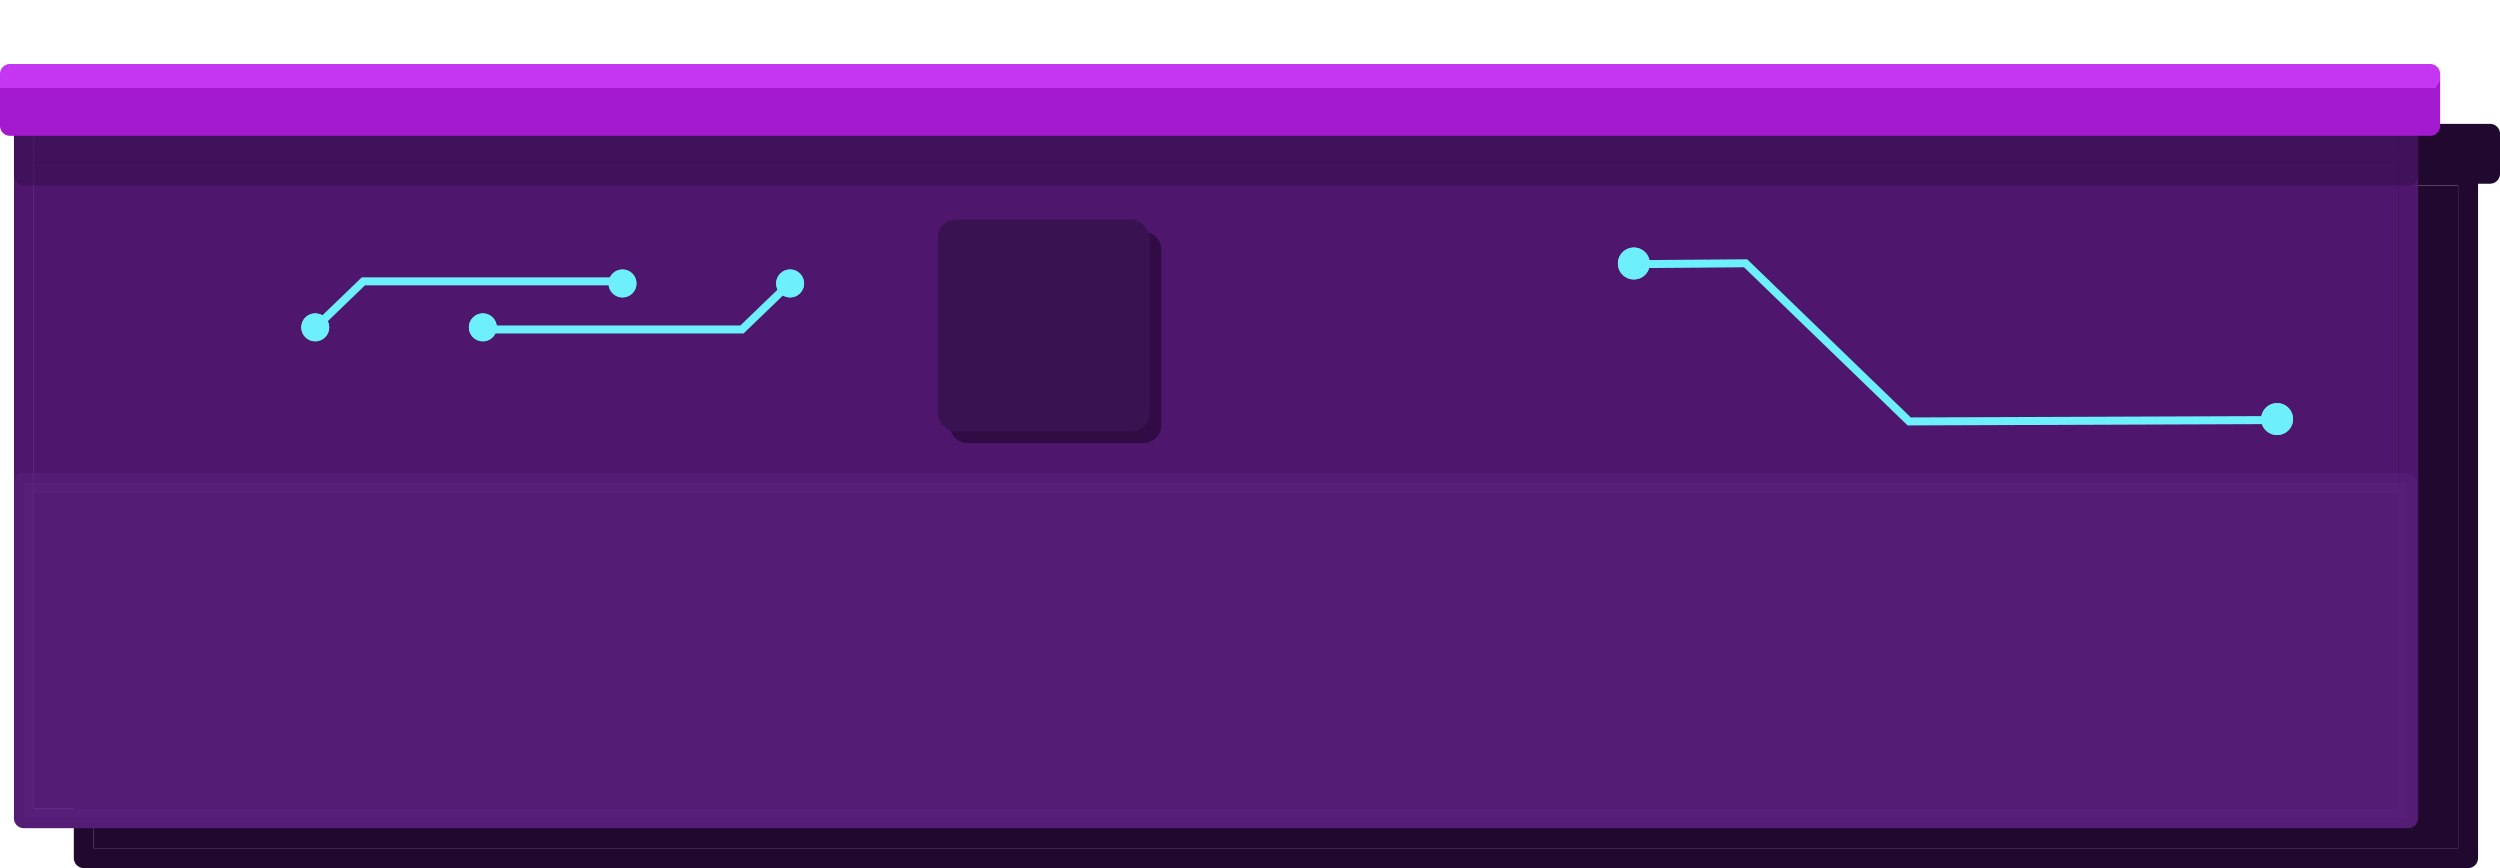 <svg xmlns="http://www.w3.org/2000/svg" width="626.5" height="217.536" viewBox="0 0 626.5 217.536">
  <g id="Group_73" data-name="Group 73" transform="translate(-281.5 -783.464)">
    <g id="Group_67" data-name="Group 67" transform="translate(24 675)">
      <g id="Group_61" data-name="Group 61" transform="translate(260 128)">
        <g id="Group_60" data-name="Group 60" transform="translate(15 14)">
          <g id="floor_cumprido" opacity="0.998">
            <g id="Floor" transform="translate(0 0)">
              <g id="Rectangle_69" data-name="Rectangle 69" transform="translate(6 13)" fill="#20082f" stroke="#20082f" stroke-linejoin="round" stroke-width="5">
                <rect width="592.5" height="166" stroke="none"/>
                <rect x="-2.5" y="-2.5" width="597.5" height="171" fill="none"/>
              </g>
              <path id="solo_Rosa" d="M0,0H606.5V10H0Z" transform="translate(0 0)" fill="#20082f" stroke="#20082f" stroke-linejoin="round" stroke-width="5"/>
            </g>
          </g>
        </g>
        <g id="Group_57" data-name="Group 57">
          <g id="floor_cumprido-2" data-name="floor_cumprido" opacity="0.998">
            <g id="Floor-2" data-name="Floor">
              <g id="Rectangle_69-2" data-name="Rectangle 69" transform="translate(6 13)" fill="#4e166d" stroke="#4e166d" stroke-linejoin="round" stroke-width="5">
                <rect width="592.5" height="170" stroke="none"/>
                <rect x="-2.5" y="-2.5" width="597.5" height="175" fill="none"/>
              </g>
              <g id="sombra_pequena" transform="translate(6 17)">
                <g id="sombra_pequena-2" data-name="sombra_pequena" fill="#310e48" stroke="#310e48" stroke-linejoin="round" stroke-width="5" opacity="0.452" style="mix-blend-mode: multiply;isolation: isolate">
                  <rect width="592.5" height="5" stroke="none"/>
                  <rect x="-2.5" y="-2.5" width="597.5" height="10" fill="none"/>
                </g>
              </g>
              <path id="solo_Rosa-2" data-name="solo_Rosa" d="M0,0H606.5V12H0Z" transform="translate(0)" fill="#a219ce" stroke="#a219ce" stroke-linejoin="round" stroke-width="5"/>
              <path id="sombra" d="M0,0H597.3V84H0Z" transform="translate(3.5 101.5)" fill="#5c2581" stroke="#5c2581" stroke-linejoin="round" stroke-width="5" opacity="0.428" style="mix-blend-mode: multiply;isolation: isolate"/>
            </g>
          </g>
        </g>
      </g>
      <path id="Subtraction_6" data-name="Subtraction 6" d="M606.5,1H0V0H606.5V1Z" transform="translate(260 127)" fill="#c536f2" stroke="#c536f2" stroke-linejoin="round" stroke-width="5"/>
      <path id="Subtraction_5" data-name="Subtraction 5" d="M608.5,0H0V1.5H608.5V0Z" transform="translate(258.5 128)" fill="#c536f2" stroke="#c536f2" stroke-width="2"/>
    </g>
    <g id="Circuito4" transform="matrix(-0.719, -0.695, 0.695, -0.719, 793.856, 954.536)">
      <path id="Path_36" data-name="Path 36" d="M-1266.445,757.7l66.147-64.428h57.03l19.866-19.509" transform="translate(1270.174 -669.774)" fill="none" stroke="#6ef0fc" stroke-width="2"/>
      <g id="Ellipse_23" data-name="Ellipse 23" transform="translate(143)" fill="#6ef0fc" stroke="#6ef0fc" stroke-width="2">
        <circle cx="4" cy="4" r="4" stroke="none"/>
        <circle cx="4" cy="4" r="3" fill="none"/>
      </g>
      <g id="Ellipse_24" data-name="Ellipse 24" transform="translate(0 84)" fill="#6ef0fc" stroke="#6ef0fc" stroke-width="2">
        <circle cx="4" cy="4" r="4" stroke="none"/>
        <circle cx="4" cy="4" r="3" fill="none"/>
      </g>
    </g>
    <g id="circuito8" transform="translate(357 851)">
      <path id="Path_40" data-name="Path 40" d="M-1281.532,895.725H-1343.4l-10.488,10.109" transform="translate(1358.967 -892.759)" fill="none" stroke="#6ef0fc" stroke-width="2"/>
      <g id="Ellipse_12" data-name="Ellipse 12" transform="translate(77)" fill="#6ef0fc" stroke="#6ef0fc" stroke-width="1">
        <circle cx="3.5" cy="3.5" r="3.5" stroke="none"/>
        <circle cx="3.5" cy="3.5" r="3" fill="none"/>
      </g>
      <g id="Ellipse_32" data-name="Ellipse 32" transform="translate(0 11)" fill="#6ef0fc" stroke="#6ef0fc" stroke-width="1">
        <circle cx="3.5" cy="3.5" r="3.5" stroke="none"/>
        <circle cx="3.5" cy="3.5" r="3" fill="none"/>
      </g>
    </g>
    <g id="circuito8-2" data-name="circuito8" transform="translate(483 869) rotate(180)">
      <path id="Path_40-2" data-name="Path 40" d="M-1281.532,895.725H-1343.4l-10.488,10.109" transform="translate(1358.967 -892.759)" fill="none" stroke="#6ef0fc" stroke-width="2"/>
      <g id="Ellipse_12-2" data-name="Ellipse 12" transform="translate(77)" fill="#6ef0fc" stroke="#6ef0fc" stroke-width="1">
        <circle cx="3.5" cy="3.5" r="3.5" stroke="none"/>
        <circle cx="3.5" cy="3.5" r="3" fill="none"/>
      </g>
      <g id="Ellipse_32-2" data-name="Ellipse 32" transform="translate(0 11)" fill="#6ef0fc" stroke="#6ef0fc" stroke-width="1">
        <circle cx="3.5" cy="3.5" r="3.5" stroke="none"/>
        <circle cx="3.5" cy="3.5" r="3" fill="none"/>
      </g>
    </g>
    <g id="saqures" transform="translate(517 839)">
      <path id="Path_76" data-name="Path 76" d="M4,0H48a4,4,0,0,1,4,4V48a4,4,0,0,1-4,4H4a4,4,0,0,1-4-4V4A4,4,0,0,1,4,0Z" transform="translate(3 3)" fill="#310c44" stroke="#310c44" stroke-width="1"/>
      <rect id="Rectangle_95" data-name="Rectangle 95" width="52" height="52" rx="4" fill="#4a1b69" stroke="#4a1b69" stroke-linejoin="round" stroke-width="1"/>
      <rect id="Rectangle_113" data-name="Rectangle 113" width="52" height="52" rx="4" fill="#381251" stroke="#381251" stroke-linejoin="round" stroke-width="1"/>
    </g>
  </g>
</svg>
